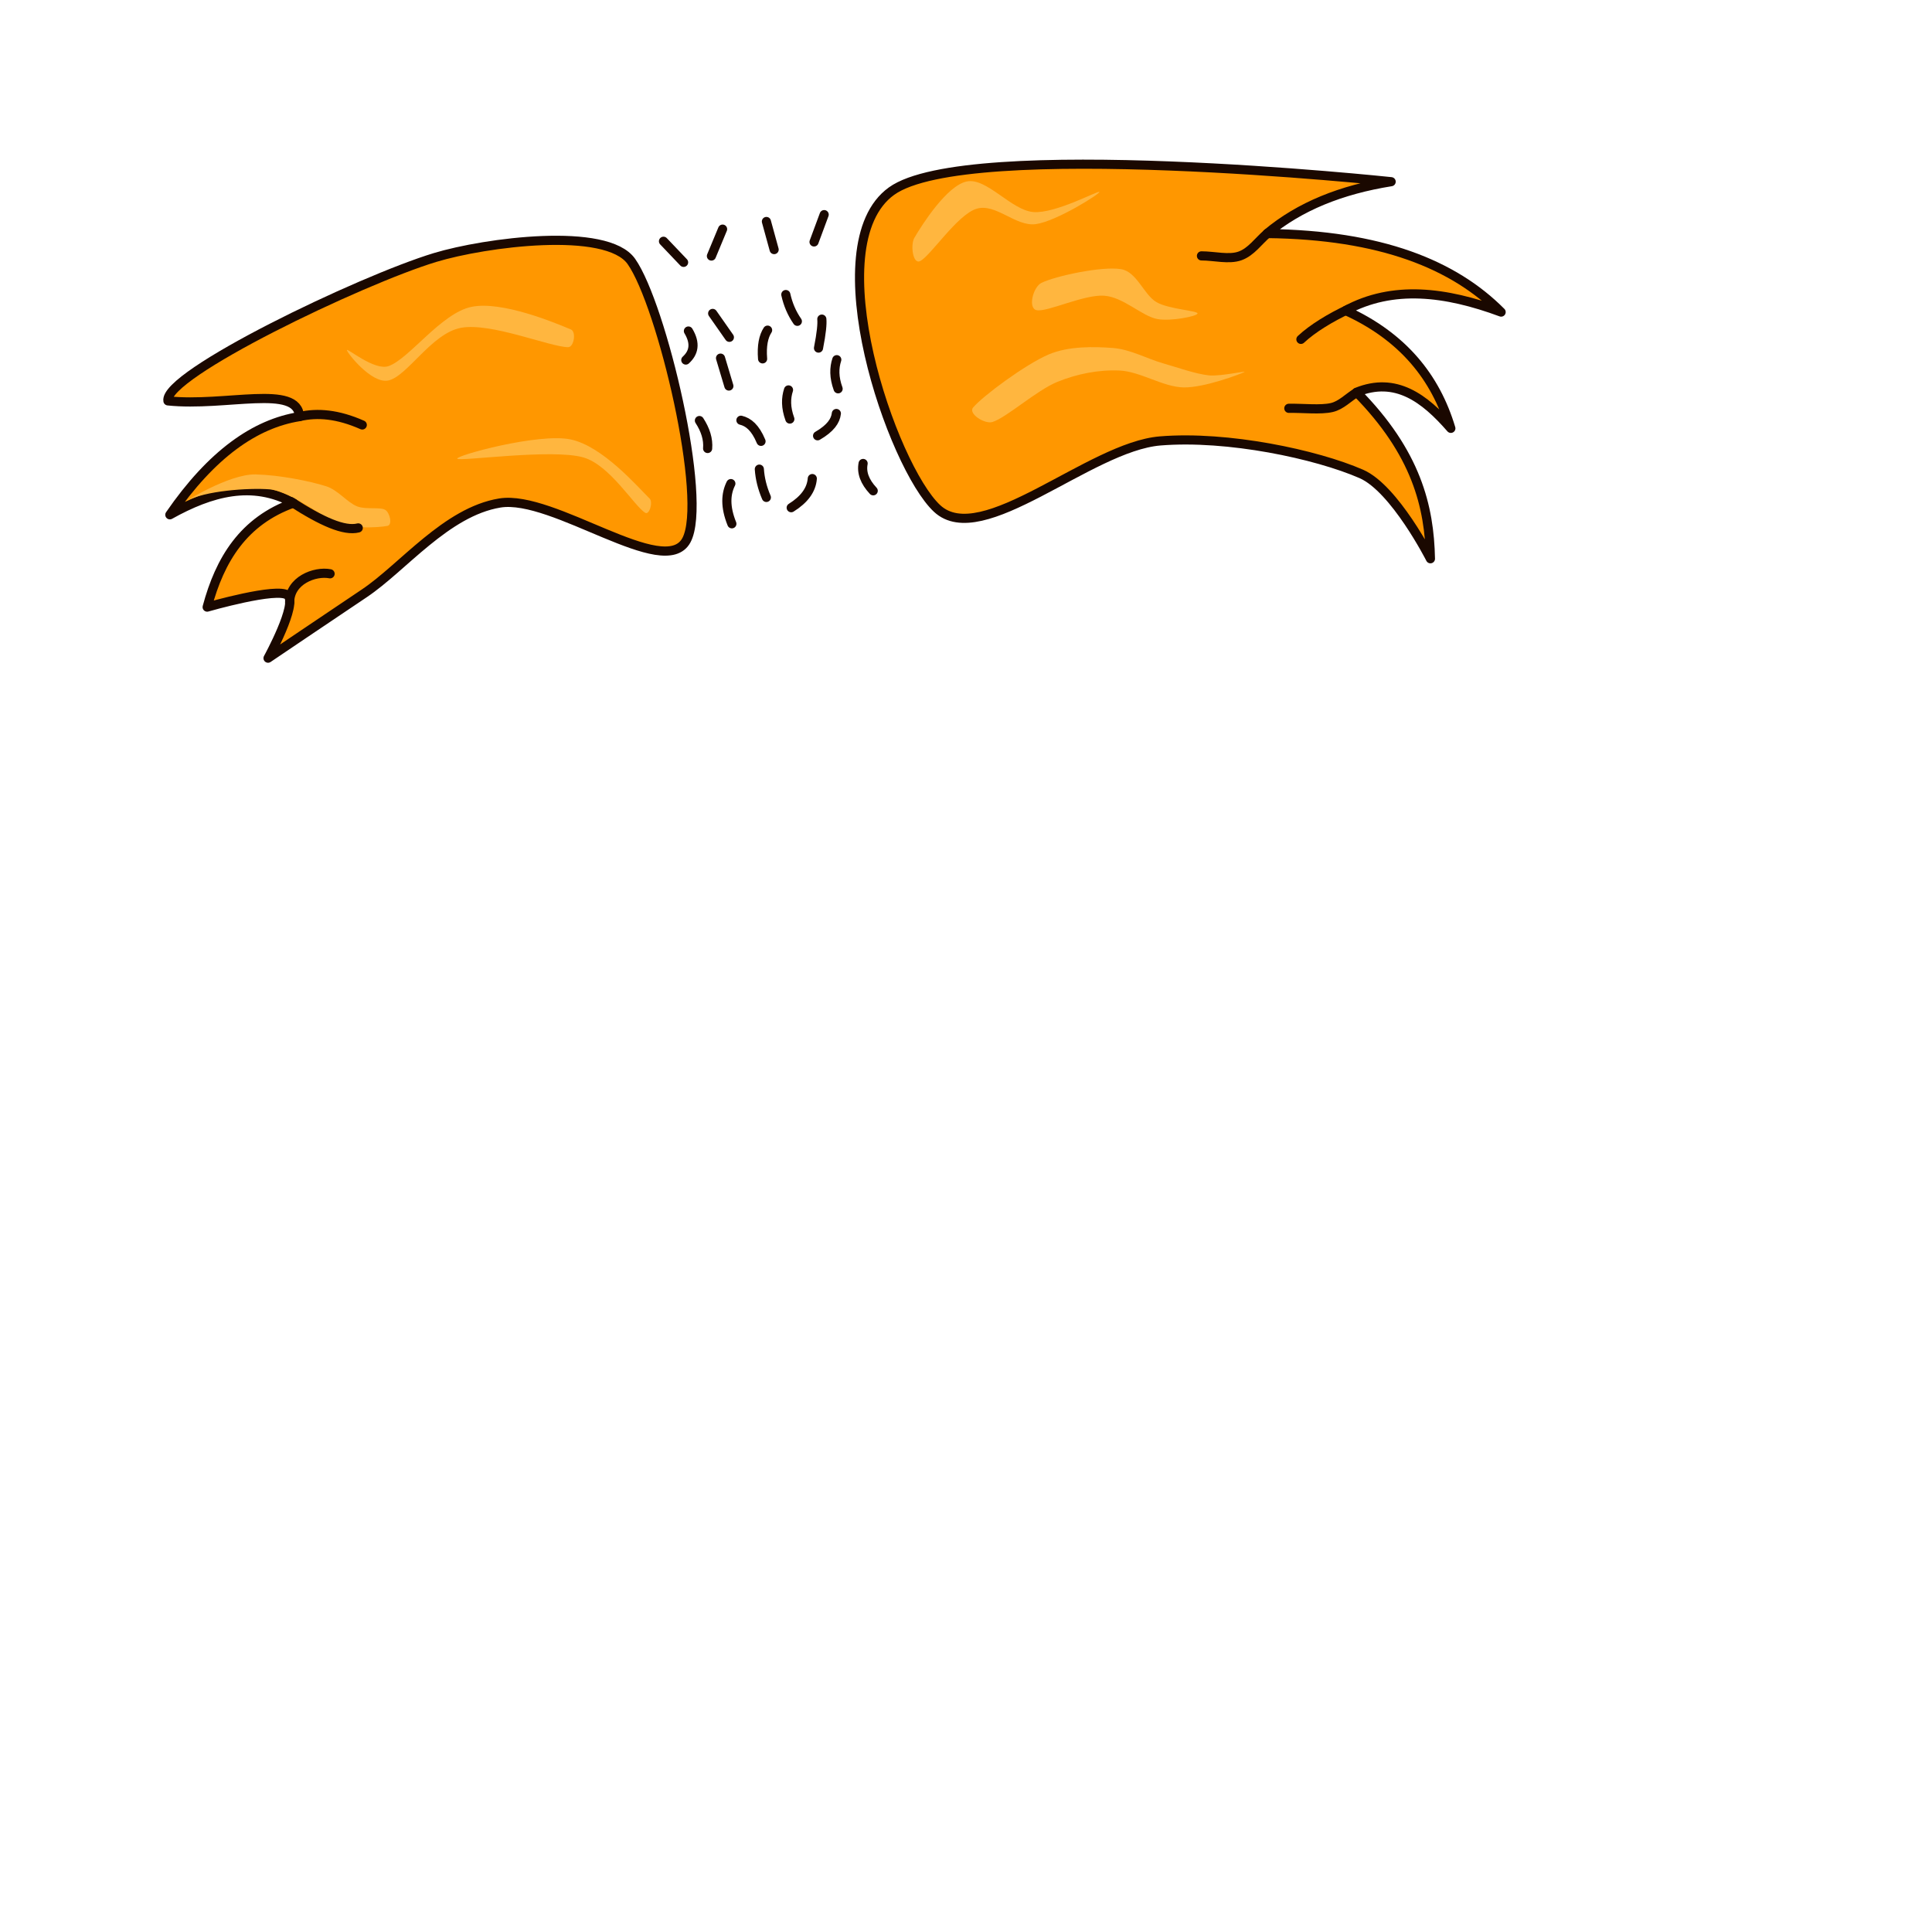 <?xml version="1.0" encoding="UTF-8" standalone="no"?>
<!DOCTYPE svg PUBLIC "-//W3C//DTD SVG 1.1//EN" "http://www.w3.org/Graphics/SVG/1.1/DTD/svg11.dtd">
<svg width="100%" height="100%" viewBox="0 0 400 400" version="1.1" xmlns="http://www.w3.org/2000/svg" xmlns:xlink="http://www.w3.org/1999/xlink" xml:space="preserve" xmlns:serif="http://www.serif.com/" style="fill-rule:evenodd;clip-rule:evenodd;stroke-linecap:round;stroke-linejoin:round;stroke-miterlimit:1.5;">
    <g id="russet">
        <g id="middle">
            <g transform="matrix(0.989,0.15,-0.15,0.989,8.889,-44.168)">
                <path d="M157.562,91.377L153.398,87.005" style="fill:none;stroke:rgb(26,8,0);stroke-width:1.89px;"/>
            </g>
            <path d="M157.562,91.377C156.374,88.52 154.942,87.374 153.398,87.005" style="fill:none;stroke:rgb(26,8,0);stroke-width:1.89px;"/>
            <g transform="matrix(0.869,0.495,-0.495,0.869,66.978,-54.411)">
                <path d="M157.562,91.377C155.865,90.096 154.478,88.638 153.398,87.005" style="fill:none;stroke:rgb(26,8,0);stroke-width:1.89px;"/>
            </g>
            <g transform="matrix(0.889,0.457,-0.457,0.889,48.193,-60.384)">
                <path d="M157.562,91.377C156.826,89.585 155.399,88.148 153.398,87.005" style="fill:none;stroke:rgb(26,8,0);stroke-width:1.89px;"/>
            </g>
            <g transform="matrix(0.641,0.768,-0.768,0.641,138.643,-107.512)">
                <path d="M157.562,91.377C155.533,88.882 154.247,87.589 153.398,87.005" style="fill:none;stroke:rgb(26,8,0);stroke-width:1.89px;"/>
            </g>
            <g transform="matrix(0.595,0.804,-0.804,0.595,137.604,-106.749)">
                <path d="M157.562,91.377C155.24,89.926 153.944,88.468 153.398,87.005" style="fill:none;stroke:rgb(26,8,0);stroke-width:1.89px;"/>
            </g>
            <g transform="matrix(0.11,0.994,-0.994,0.11,242.768,-76.441)">
                <path d="M157.562,91.377C156.325,88.567 154.911,87.344 153.398,87.005" style="fill:none;stroke:rgb(26,8,0);stroke-width:1.89px;"/>
            </g>
            <g transform="matrix(-0.755,-0.656,0.656,-0.755,222.269,253.079)">
                <path d="M157.562,91.377C156.871,89.741 155.629,88.246 153.398,87.005" style="fill:none;stroke:rgb(26,8,0);stroke-width:1.89px;"/>
            </g>
            <g transform="matrix(-0.755,-0.656,0.656,-0.755,232.262,246.817)">
                <path d="M157.562,91.377C156.871,89.741 155.629,88.246 153.398,87.005" style="fill:none;stroke:rgb(26,8,0);stroke-width:1.89px;"/>
            </g>
            <g transform="matrix(0.891,0.453,-0.453,0.891,51.912,-72.866)">
                <path d="M157.562,91.377L153.398,87.005" style="fill:none;stroke:rgb(26,8,0);stroke-width:1.89px;"/>
            </g>
            <g transform="matrix(0.918,0.396,-0.396,0.918,72.334,-44.662)">
                <path d="M157.562,91.377C155.195,90.342 153.807,88.884 153.398,87.005" style="fill:none;stroke:rgb(26,8,0);stroke-width:1.89px;"/>
            </g>
            <path d="M163.808,105.117C166.474,103.45 168,101.457 168.179,99.08" style="fill:none;stroke:rgb(26,8,0);stroke-width:1.89px;"/>
            <path d="M151.525,108.448C150.094,104.894 150.26,102.253 151.317,100.121" style="fill:none;stroke:rgb(26,8,0);stroke-width:1.89px;"/>
            <g transform="matrix(0.783,-0.622,-0.622,-0.783,75.993,238.084)">
                <path d="M157.562,91.377C157.162,88.403 155.638,87.155 153.398,87.005" style="fill:none;stroke:rgb(26,8,0);stroke-width:1.89px;"/>
            </g>
            <g transform="matrix(0.938,0.347,-0.347,0.938,48.999,-73.859)">
                <path d="M157.562,91.377C155.899,90.214 154.519,88.748 153.398,87.005" style="fill:none;stroke:rgb(26,8,0);stroke-width:1.89px;"/>
            </g>
            <g transform="matrix(1,0,0,1,-16.03,-37.056)">
                <path d="M157.562,91.377L153.398,87.005" style="fill:none;stroke:rgb(26,8,0);stroke-width:1.89px;"/>
            </g>
            <g transform="matrix(-0.933,0.359,0.359,0.933,261.491,-88.808)">
                <path d="M157.562,91.377L153.398,87.005" style="fill:none;stroke:rgb(26,8,0);stroke-width:1.89px;"/>
            </g>
            <g transform="matrix(0.881,0.473,-0.473,0.881,64.686,-103.353)">
                <path d="M157.562,91.377L153.398,87.005" style="fill:none;stroke:rgb(26,8,0);stroke-width:1.89px;"/>
            </g>
            <g transform="matrix(0.439,0.898,-0.898,0.439,181.425,-131.512)">
                <path d="M157.562,91.377L153.398,87.005" style="fill:none;stroke:rgb(26,8,0);stroke-width:1.89px;"/>
            </g>
        </g>
        <g id="left">
            <path d="M142.104,111.868C137.564,120.204 114.59,102.313 103.476,104.143C92.386,105.969 83.417,117.493 75.421,122.847C68.767,127.301 55.497,136.265 55.497,136.265C55.497,136.265 61.664,125.015 59.563,123.253C57.462,121.491 42.892,125.693 42.892,125.693C45.517,115.886 50.383,107.841 60.783,104.143C52.244,99.46 43.705,101.821 35.166,106.582C43.822,94.016 52.792,87.716 62.003,86.252C61.678,79.443 46.756,84.254 34.773,82.996C33.791,77.597 74.619,57.998 90.058,53.317C100.428,50.173 125.585,46.843 130.719,54.13C137.022,63.075 146.645,103.533 142.104,111.868Z" style="fill:rgb(255,151,0);stroke:rgb(26,8,0);stroke-width:1.9px;"/>
            <path d="M38.56,103.754C37.833,104.172 47.365,98.085 52.926,98.223C57.861,98.345 64.029,99.573 67.529,100.674C69.954,101.438 71.882,104.014 73.925,104.831C75.754,105.563 78.739,104.902 79.787,105.577C80.721,106.179 81.304,108.674 80.213,108.882C78.348,109.237 71.96,109.666 68.595,107.709C63.989,105.03 59.253,101.595 55.804,101.314C51.564,100.968 42.313,101.603 38.56,103.754Z" style="fill:rgb(255,182,63);"/>
            <path d="M134.507,103.233C135.238,103.952 134.445,106.705 133.574,106.164C131.287,104.743 126.284,96.288 120.783,94.706C114.299,92.84 95.113,95.594 94.669,94.972C94.225,94.35 111.479,89.598 118.118,90.975C124.758,92.352 131.931,100.701 134.507,103.233Z" style="fill:rgb(255,182,63);"/>
            <path d="M71.816,72.476C71.802,72.974 76.873,79.463 80.343,78.787C84.28,78.019 89.332,69.003 95.436,67.872C101.647,66.721 113.812,71.823 117.607,71.88C118.845,71.898 119.346,68.691 118.204,68.213C114.878,66.82 103.949,62.258 97.653,63.523C91.357,64.788 84.735,74.31 80.428,75.802C77.521,76.81 71.83,71.979 71.816,72.476Z" style="fill:rgb(255,182,63);"/>
            <path d="M59.965,124.751C59.953,120.185 65.181,118.179 68.34,118.795" style="fill:none;stroke:rgb(26,8,0);stroke-width:1.9px;"/>
            <path d="M62.003,86.252C65.715,85.381 69.957,85.746 75.002,87.984" style="fill:none;stroke:rgb(26,8,0);stroke-width:1.9px;"/>
            <path d="M60.241,103.852C66.663,108.012 71.299,110.027 74.169,109.302" style="fill:none;stroke:rgb(26,8,0);stroke-width:1.9px;"/>
        </g>
        <g id="right">
            <path d="M194.016,105.277C203.287,113.897 225.569,92.482 240.207,91.289C254.225,90.147 272.518,94.054 281.843,98.12C288.766,101.139 296.156,115.686 296.156,115.686C295.948,104.891 293.237,93.738 280.867,81.205C288.946,77.93 294.912,82.403 300.384,88.687C297.22,78.095 290.429,69.678 278.59,64.291C288.343,59.002 299.305,60.36 310.794,64.616C301.032,54.798 285.967,48.627 262.326,48.352C269.06,42.712 277.737,39.259 288.024,37.617C288.024,37.617 200.251,28.292 184.583,39.569C168.915,50.845 184.745,96.656 194.016,105.277Z" style="fill:rgb(255,151,0);stroke:rgb(26,8,0);stroke-width:1.89px;"/>
            <path d="M201.469,84.375C203.412,82.043 212.295,75.437 217.125,73.382C221.232,71.636 226.507,71.745 230.448,72.05C234.037,72.328 237.471,74.271 240.774,75.214C243.92,76.113 247.464,77.407 250.267,77.713C252.706,77.978 258.456,76.63 257.595,77.046C256.735,77.463 249.399,80.266 245.104,80.211C240.802,80.155 236.139,76.908 231.781,76.713C227.44,76.52 222.984,77.414 218.957,79.045C214.571,80.822 208.381,86.484 205.466,87.372C203.873,87.858 200.403,85.654 201.469,84.375Z" style="fill:rgb(255,182,63);"/>
            <path d="M215.626,58.56C213.902,59.397 212.749,63.837 214.626,64.222C216.791,64.667 224.453,60.919 228.616,61.225C232.608,61.517 236.388,65.444 239.608,66.054C242.362,66.577 247.963,65.472 247.936,64.889C247.908,64.306 241.983,64.028 239.442,62.557C236.805,61.03 235.406,56.281 232.114,55.729C228.144,55.062 218.54,57.144 215.626,58.56Z" style="fill:rgb(255,182,63);"/>
            <path d="M262.435,48.289C260.492,49.954 259.049,52.145 256.745,52.978C254.442,53.811 251.416,52.978 248.751,52.978" style="fill:none;stroke:rgb(26,8,0);stroke-width:1.9px;"/>
            <path d="M279.221,63.993C275.498,65.736 271.79,67.97 269.341,70.26" style="fill:none;stroke:rgb(26,8,0);stroke-width:1.9px;"/>
            <path d="M280.866,81.262C279.156,82.299 277.684,83.918 275.736,84.373C273.399,84.919 269.806,84.482 266.841,84.537" style="fill:none;stroke:rgb(26,8,0);stroke-width:1.9px;"/>
            <path d="M189.311,49.233C190.921,46.485 196.029,38.463 200.137,37.575C204.245,36.687 209.38,43.543 213.96,43.904C218.54,44.265 227.534,39.324 227.617,39.74C227.7,40.157 218.707,45.819 214.46,46.402C210.258,46.979 206.133,41.961 202.135,43.238C198.138,44.514 192.615,53.064 190.477,54.063C188.977,54.765 188.474,50.662 189.311,49.233Z" style="fill:rgb(255,182,63);"/>
        </g>
    </g>
</svg>
